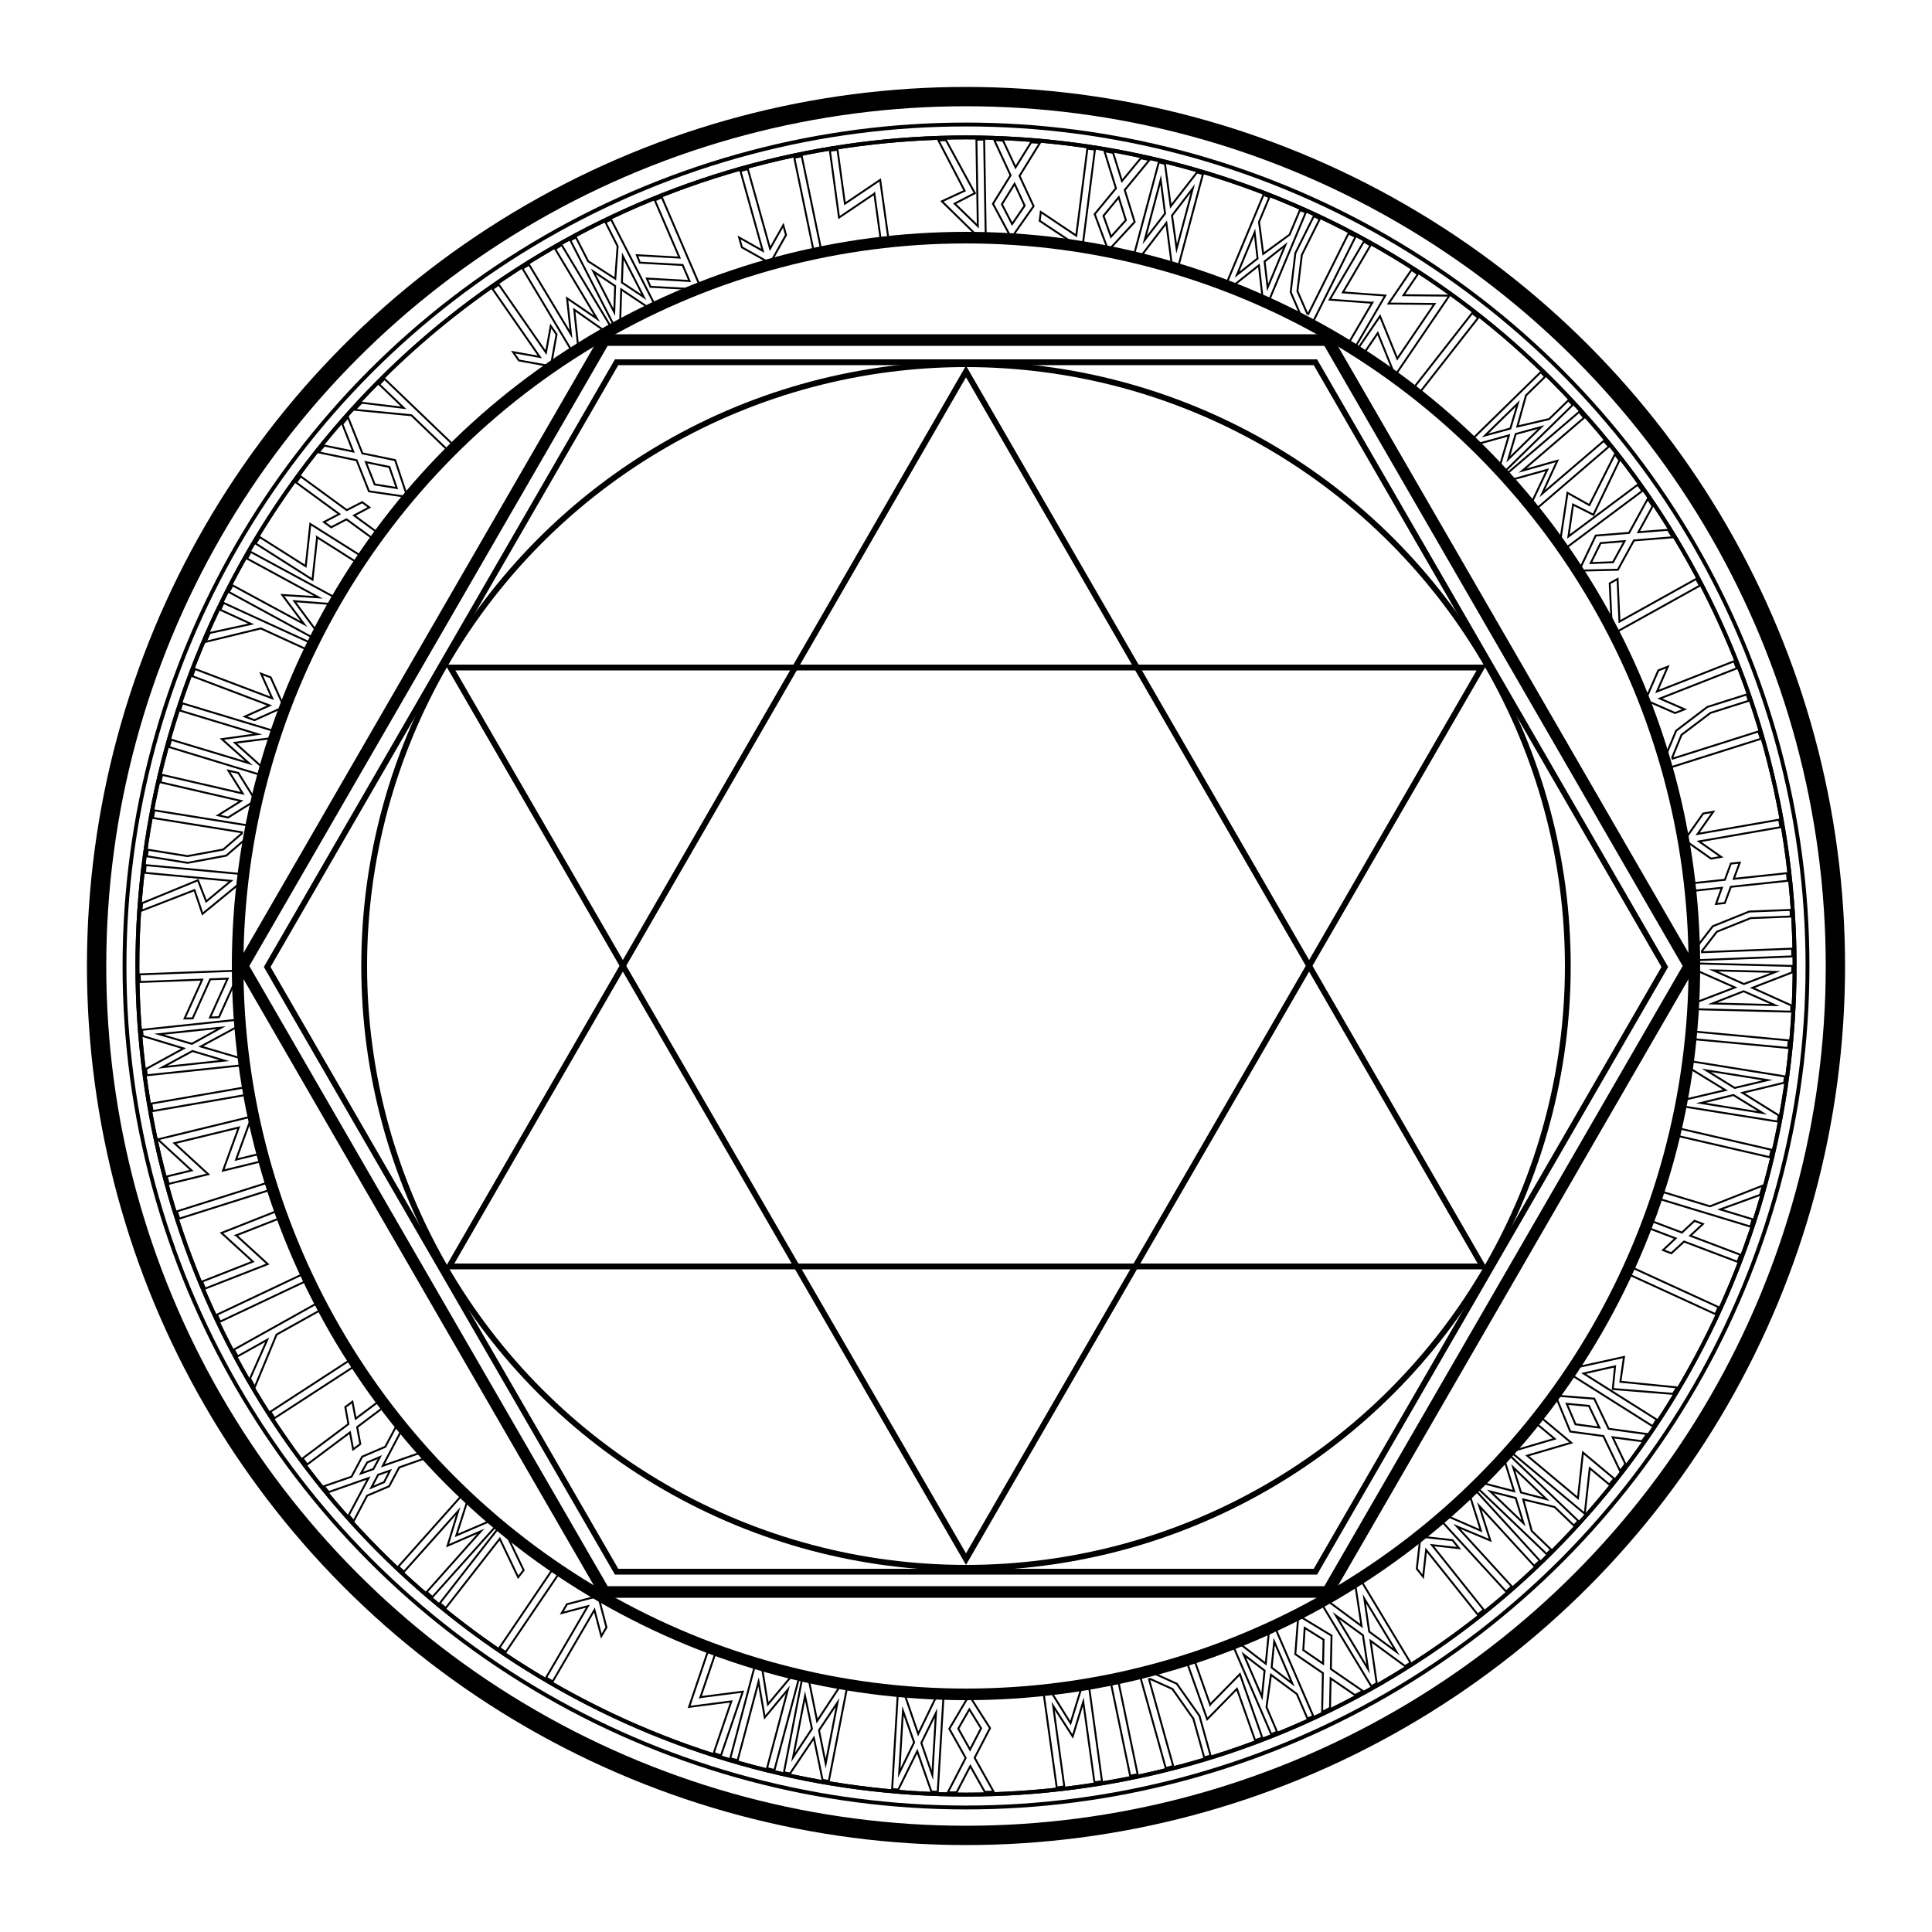 <?xml version="1.0" encoding="iso-8859-1"?>
<!-- Generator: Adobe Illustrator 15.0.0, SVG Export Plug-In . SVG Version: 6.00 Build 0)  -->
<!DOCTYPE svg PUBLIC "-//W3C//DTD SVG 1.1//EN" "http://www.w3.org/Graphics/SVG/1.1/DTD/svg11.dtd">
<svg version="1.1" id="&#x30EC;&#x30A4;&#x30E4;&#x30FC;_1"
	 xmlns="http://www.w3.org/2000/svg" xmlns:xlink="http://www.w3.org/1999/xlink" x="0px" y="0px" width="1000px" height="1000px"
	 viewBox="0 0 1000 1000" style="enable-background:new 0 0 1000 1000;" xml:space="preserve">
<circle style="fill:none;stroke:#000000;stroke-width:10;stroke-miterlimit:10;" cx="500" cy="500" r="450"/>
<circle style="fill:none;stroke:#000000;stroke-width:2;stroke-miterlimit:10;" cx="500" cy="500" r="435.555"/>
<circle style="fill:none;stroke:#000000;stroke-width:2;stroke-miterlimit:10;" cx="500" cy="500" r="428.889"/>
<circle style="fill:none;stroke:#000000;stroke-width:2;stroke-miterlimit:10;" cx="500" cy="500" r="428.889"/>
<g>
	<path style="fill:none;stroke:#000000;stroke-miterlimit:10;" d="M837.243,299.681l0.992,22.051l39.684-22.071l1.92,3.453
		l-43.734,24.324l-1.92-3.453l0.046-0.025l-1.039-22.026L837.243,299.681z"/>
	<path style="fill:none;stroke:#000000;stroke-miterlimit:10;" d="M855.362,262.05l-7.324,13.406l15.229-1.201l2.492,3.847
		l-20.042,1.62l-8.312,15.175l-20.1,0.464l8.644-18.152l17.247-1.378l9.674-17.627L855.362,262.05z M840.875,280.095l-12.406,1.005
		l-5.105,10.337l11.521-0.432L840.875,280.095z"/>
	<path style="fill:none;stroke:#000000;stroke-miterlimit:10;" d="M807.469,280.735l3.865-25.637l11.313,6.344l13.222-26.314
		l2.364,3.166l-13.488,28.157l-10.526-5.289l-2.393,16.516l35.833-26.764l2.396,3.208l-40.095,29.948l-1.482-1.983l-0.914-1.224
		L807.469,280.735z"/>
	<path style="fill:none;stroke:#000000;stroke-miterlimit:10;" d="M830.164,228.18l2.57,3l-37.974,32.598l-2.604-3.041l0.601-0.514
		l8.079-17.048l-18.366,5.12l-0.561,0.48l-2.604-3.041l38.042-32.518l2.57,3.001l-31.893,27.388l18.029-5.108l-7.816,17.031
		L830.164,228.18z"/>
	<path style="fill:none;stroke:#000000;stroke-miterlimit:10;" d="M761.696,227.666l35.762-35.022l2.285,2.334l-9.899,9.695
		l-4.453,16.086l16.434-3.852l9.938-9.658l2.285,2.334l-35.761,35.022L776,242.271l5.021-16.937l-17.001,4.703L761.696,227.666z
		 M785.627,208.802l-16.939,16.589l13.078-3.589L785.627,208.802z M784.53,224.626l-3.824,13.038l16.977-16.626L784.53,224.626z"/>
	<path style="fill:none;stroke:#000000;stroke-miterlimit:10;" d="M731.147,201.485l30.848-39.414l3.111,2.435l-30.847,39.415
		L731.147,201.485z"/>
	<path style="fill:none;stroke:#000000;stroke-miterlimit:10;" d="M722.051,194.401l-8.933-21.998l-7.404,10.891l-3.267-2.221
		l11.847-17.426l8.932,21.998l19.252-28.316l-23.741-0.216l11.847-17.425l3.268,2.221l-7.404,10.891l23.741,0.215L722.051,194.401z"
		/>
	<path style="fill:none;stroke:#000000;stroke-miterlimit:10;" d="M710.275,156.696l-0.072,0.019l-21.948-1.626l17.683-30.065
		l3.409,1.998l-14.253,24.319l21.948,1.627l-15.913,27.255l-3.455-2.025L710.275,156.696z"/>
	<path style="fill:none;stroke:#000000;stroke-miterlimit:10;" d="M673.936,164.771l-5.875-13.59l2.414-20.168l9.553-19.137
		l3.063,1.529l-9.271,18.571l-2.273,18.708l5.05,11.588l0.565,0.282l20.823-41.714l3.582,1.789l-22.353,44.777L673.936,164.771z"/>
	<path style="fill:none;stroke:#000000;stroke-miterlimit:10;" d="M634.714,147.017l19.279-46.184l3.015,1.258l-5.338,12.786
		l2.169,16.547l13.631-9.952l5.386-12.765l3.015,1.258l-19.279,46.184l-3.015-1.258l-1.978-17.552l-13.822,10.956L634.714,147.017z
		 M649.397,120.321l-9.133,21.876l10.644-8.401L649.397,120.321z M654.554,135.318l1.56,13.496l9.152-21.925L654.554,135.318z"/>
	<path style="fill:none;stroke:#000000;stroke-miterlimit:10;" d="M590.051,133.179l-3.206-0.858l12.944-48.344l3.206,0.858
		l2.971,21.901l13.568-17.473l3.104,0.831l-12.894,48.357l-3.155-0.845l-2.889-22.206l-13.599,17.792L590.051,133.179z
		 M600.774,93.13l-8.262,31.055l10.527-13.651L600.774,93.13z M606.64,111.552l2.385,17.163l8.353-31.194L606.64,111.552z"/>
	<path style="fill:none;stroke:#000000;stroke-miterlimit:10;" d="M576.162,79.136l4.543,14.585l9.726-11.78l4.497,0.884
		l-12.771,15.53l5.128,16.526l-13.642,14.769l-7.037-18.834l11.002-13.355l-5.942-19.209L576.162,79.136z M579.059,102.096
		l-7.903,9.615l3.879,10.857l7.701-8.581L579.059,102.096z"/>
	<path style="fill:none;stroke:#000000;stroke-miterlimit:10;" d="M538.72,109.707l18.352,12.273l5.748-45.049l3.919,0.5
		l-6.334,49.648l-3.92-0.5l0.007-0.052l-18.357-12.221L538.72,109.707z"/>
	<path style="fill:none;stroke:#000000;stroke-miterlimit:10;" d="M519.201,72.794l6.447,13.847l8.065-12.971l4.575,0.276
		l-10.584,17.093l7.285,15.691l-11.548,16.454l-9.484-17.724l9.12-14.701l-8.451-18.242L519.201,72.794z M525.135,95.159
		l-6.55,10.582l5.293,10.241l6.485-9.53L525.135,95.159z"/>
	<path style="fill:none;stroke:#000000;stroke-miterlimit:10;" d="M506.045,122.347l-18.524-18.14l11.766-5.459l-13.596-26.123
		l3.951-0.064l14.934,27.418l-10.449,5.438l11.99,11.607l-0.726-44.72l4.003-0.065l0.813,50.04l-2.476,0.04l-1.528,0.025
		L506.045,122.347z"/>
	<path style="fill:none;stroke:#000000;stroke-miterlimit:10;" d="M452.571,100.234l-0.045,0.06l-18.244,12.303l-4.716-34.554
		l3.914-0.54l3.853,27.919l18.244-12.303l4.366,31.251l-3.966,0.547L452.571,100.234z"/>
	<path style="fill:none;stroke:#000000;stroke-miterlimit:10;" d="M421.289,130.684l-10.162-49.011l3.87-0.802l10.161,49.01
		L421.289,130.684z"/>
	<path style="fill:none;stroke:#000000;stroke-miterlimit:10;" d="M382.585,122.934l12.203,6.879l-11.512-41.261l3.806-1.062
		l11.498,41.21l6.843-12.139l1.416,5.075l-8.233,14.605l-14.605-8.233L382.585,122.934z"/>
	<path style="fill:none;stroke:#000000;stroke-miterlimit:10;" d="M334.84,144.181l22.04,1.251l-3.556-8.276l-22.137-1.21
		l-1.546-3.865l22.04,1.252l-12.729-29.621l3.63-1.56l19.758,45.981l-3.63,1.56l-0.021-0.048l-22.019-1.203L334.84,144.181z"/>
	<path style="fill:none;stroke:#000000;stroke-miterlimit:10;" d="M318.02,168.936l-22.802-44.546l2.907-1.488l6.313,12.332
		l14.032,9.032l1.207-16.832l-6.266-12.356l2.907-1.488l22.802,44.545l-2.907,1.488l-14.676-9.827l-0.564,17.627L318.02,168.936z
		 M307.126,140.485l10.801,21.101l0.461-13.551L307.126,140.485z M321.904,146.235l11.309,7.526l-10.825-21.147L321.904,146.235z"/>
	<path style="fill:none;stroke:#000000;stroke-miterlimit:10;" d="M287.362,128.878l3.389-2.033l25.79,42.895l-3.434,2.06
		l-0.407-0.677l-15.458-10.818l1.976,18.966l0.379,0.632l-3.434,2.06l-25.7-42.949l3.389-2.033l21.671,36.028l-2.021-18.631
		l15.485,10.556L287.362,128.878z"/>
	<path style="fill:none;stroke:#000000;stroke-miterlimit:10;" d="M265.597,182.261l13.784,2.481l-24.438-35.169l3.244-2.254
		l24.409,35.126l2.468-13.71l3.006,4.326l-2.97,16.497l-16.497-2.97L265.597,182.261z"/>
	<path style="fill:none;stroke:#000000;stroke-miterlimit:10;" d="M187.171,208.459l21.778,2.646l-12.657-12.149l2.736-2.851
		l36.109,34.66l-2.736,2.851l-19.461-18.68l-29.272-2.828L187.171,208.459z"/>
	<path style="fill:none;stroke:#000000;stroke-miterlimit:10;" d="M167.854,230.641l14.964,3.064l-5.619-14.204l2.946-3.511
		l7.432,18.682l16.946,3.489l6.345,19.076l-19.889-2.932l-6.382-16.082l-19.689-4.072L167.854,230.641z M189.357,239.191
		l4.603,11.563l11.38,1.845l-3.795-10.886L189.357,239.191z"/>
	<path style="fill:none;stroke:#000000;stroke-miterlimit:10;" d="M175.595,266.072l-22.326-16.326l2.333-3.189l23.899,17.477
		l7.959-4.101l3.7,2.705l-7.874,4.163l12.715,9.298l-2.333,3.189l-14.331-10.479l-7.917,4.131l-3.742-2.736L175.595,266.072z"/>
	<path style="fill:none;stroke:#000000;stroke-miterlimit:10;" d="M164.118,278.081l0.016,0.073l-2.379,21.877l-29.437-18.702
		l2.113-3.338l23.813,15.078l2.379-21.877l26.689,16.837l-2.142,3.382L164.118,278.081z"/>
	<path style="fill:none;stroke:#000000;stroke-miterlimit:10;" d="M127.872,289.125l1.885-3.472l44.005,23.828l-1.91,3.519
		l-0.694-0.377l-18.808-1.459l11.339,15.326l0.648,0.352l-1.91,3.519l-43.955-23.921l1.885-3.472l36.969,20.008l-11.209-15.015
		l18.698,1.219L127.872,289.125z"/>
	<path style="fill:none;stroke:#000000;stroke-miterlimit:10;" d="M108.55,327.62l21.434-4.659l-15.945-7.312l1.647-3.591
		l45.488,20.86l-1.646,3.591l-24.516-11.242l-28.57,6.95L108.55,327.62z"/>
	<path style="fill:none;stroke:#000000;stroke-miterlimit:10;" d="M126.765,370.891l12.771-5.749l-40.045-15.185l1.401-3.694
		l39.995,15.166l-5.718-12.704l4.926,1.868l6.88,15.285l-15.285,6.88L126.765,370.891z"/>
	<path style="fill:none;stroke:#000000;stroke-miterlimit:10;" d="M93.179,367.789l1.147-3.781l47.91,14.489l-1.163,3.832
		l-0.756-0.229l-18.72,2.356l14.195,12.733l0.706,0.214l-1.163,3.832l-47.879-14.59l1.148-3.781l40.247,12.163l-14.004-12.456
		l18.564-2.568L93.179,367.789z"/>
	<path style="fill:none;stroke:#000000;stroke-miterlimit:10;" d="M112.885,421.978l11.882-7.418l-41.732-9.651l0.891-3.85
		l41.68,9.64l-7.379-11.819l5.133,1.188l8.878,14.22l-14.221,8.878L112.885,421.978z"/>
	<path style="fill:none;stroke:#000000;stroke-miterlimit:10;" d="M128.31,433.216l-11.216,9.667l-19.971,3.721l-21.119-3.401
		l0.544-3.381l20.495,3.301l18.535-3.419l9.552-8.281l0.101-0.624l-46.036-7.414l0.637-3.954l49.417,7.958L128.31,433.216z"/>
	<path style="fill:none;stroke:#000000;stroke-miterlimit:10;" d="M124.861,456.573l-20.051,16.442l-4.147-12.292l-27.451,10.674
		l0.366-3.935l28.884-11.863l4.269,10.98l12.845-10.657l-44.538-4.146l0.371-3.987l49.837,4.639l-0.229,2.465l-0.142,1.521
		L124.861,456.573z"/>
	<path style="fill:none;stroke:#000000;stroke-miterlimit:10;" d="M108.713,526.665l9.095-20.115l-9.002,0.342l-9.09,20.22
		l-4.163,0.053l9.095-20.114l-32.217,1.223l-0.15-3.948l50.011-1.898l0.15,3.948l-0.053,0.002l-9.042,20.113L108.713,526.665z"/>
	<path style="fill:none;stroke:#000000;stroke-miterlimit:10;" d="M125.414,548.043l0.346,3.301l-49.778,5.219l-0.346-3.301
		l19.388-10.614l-21.173-6.416l-0.335-3.196l49.773-5.271l0.34,3.249l-19.703,10.647l21.482,6.329L125.414,548.043z M99.28,540.294
		l15.173-8.372l-32.12,3.368L99.28,540.294z M84.176,552.366l31.958-3.403l-16.517-4.943L84.176,552.366z"/>
	<path style="fill:none;stroke:#000000;stroke-miterlimit:10;" d="M128.312,566.558l-49.315,8.538l-0.674-3.894l49.315-8.538
		L128.312,566.558z"/>
	<path style="fill:none;stroke:#000000;stroke-miterlimit:10;" d="M130.316,577.895l-8.124,22.314l12.798-3.117l0.935,3.84
		l-20.478,4.986l8.124-22.313l-33.275,8.103l17.473,16.081l-20.478,4.986l-0.935-3.839l12.798-3.117l-17.474-16.081L130.316,577.895
		z"/>
	<path style="fill:none;stroke:#000000;stroke-miterlimit:10;" d="M140.51,615.657l-47.721,15.105l-1.192-3.768l47.72-15.104
		L140.51,615.657z"/>
	<path style="fill:none;stroke:#000000;stroke-miterlimit:10;" d="M122.265,639.413l0.068,0.03l16.245,14.847l-32.485,12.699
		l-1.444-3.678l26.237-10.303l-16.245-14.848l29.357-11.584l1.463,3.728L122.265,639.413z"/>
	<path style="fill:none;stroke:#000000;stroke-miterlimit:10;" d="M159.203,662.67l-45.242,21.396l-1.689-3.571l45.241-21.396
		L159.203,662.67z"/>
	<path style="fill:none;stroke:#000000;stroke-miterlimit:10;" d="M129.422,713.515l8.899-20.053l-15.32,8.552l-1.926-3.45
		l43.705-24.396l1.926,3.45l-23.555,13.148l-11.265,27.166L129.422,713.515z"/>
	<path style="fill:none;stroke:#000000;stroke-miterlimit:10;" d="M184.061,706.755l-41.965,27.267l-2.153-3.313l41.966-27.267
		L184.061,706.755z"/>
	<path style="fill:none;stroke:#000000;stroke-miterlimit:10;" d="M181.146,741.432l-22.134,16.583l-2.369-3.162l23.694-17.751
		l-1.597-8.809l3.668-2.748l1.681,8.745l12.606-9.443l2.369,3.161l-14.208,10.645l1.639,8.777l-3.71,2.779L181.146,741.432z"/>
	<path style="fill:none;stroke:#000000;stroke-miterlimit:10;" d="M167.635,769.277l14.309-4.931l5.531-10.378l11.932-5.111
		l6.398-11.956l2.369,2.758l-10.036,19.04l20.336-7.052l2.438,2.838l-14.281,5.045l-5.223,9.767l-11.39,4.853l-6.934,13.111
		l-2.575-2.997l10.236-19.213l-20.536,7.224L167.635,769.277z M186.817,762.661l6.449-2.275l3.348-6.21l-6.563,2.79L186.817,762.661
		z M195.692,763.371l-3.49,6.61l6.603-2.825l3.067-5.969L195.692,763.371z"/>
	<path style="fill:none;stroke:#000000;stroke-miterlimit:10;" d="M209.132,813.496l-2.947-2.632l33.301-37.362l2.986,2.667
		l-0.526,0.59l-5.739,17.972l17.522-7.518l0.492-0.551l2.986,2.668l-33.379,37.291l-2.947-2.632l27.967-31.39l-17.19,7.462
		l5.481-17.92L209.132,813.496z"/>
	<path style="fill:none;stroke:#000000;stroke-miterlimit:10;" d="M268.197,816.38l-9.515-19.92l-27.937,35.802l-3.115-2.431
		l30.789-39.457l3.115,2.431l-0.032,0.041l9.547,19.879L268.197,816.38z"/>
	<path style="fill:none;stroke:#000000;stroke-miterlimit:10;" d="M289.84,813.675l-28.079,41.43l-3.271-2.217l28.078-41.43
		L289.84,813.675z"/>
	<path style="fill:none;stroke:#000000;stroke-miterlimit:10;" d="M311.243,846.866l-3.557-13.546l-21.598,36.98l-3.412-1.992
		l21.571-36.936l-13.474,3.538l2.657-4.549l16.211-4.257l4.257,16.212L311.243,846.866z"/>
	<path style="fill:none;stroke:#000000;stroke-miterlimit:10;" d="M362.558,878.456l0.067-0.032l21.828-2.815l-11.283,33.004
		l-3.741-1.272l9.078-26.687l-21.827,2.815l10.114-29.896l3.791,1.289L362.558,878.456z"/>
	<path style="fill:none;stroke:#000000;stroke-miterlimit:10;" d="M381.814,911.11l-3.818-1.016l12.822-48.372l3.868,1.029
		l-0.203,0.764l3.001,18.624l12.233-14.623l0.189-0.713l3.869,1.03l-12.923,48.344l-3.818-1.016l10.762-40.635l-11.961,14.423
		l-3.208-18.46L381.814,911.11z"/>
	<path style="fill:none;stroke:#000000;stroke-miterlimit:10;" d="M435.316,872.099l3.258,0.636l-9.582,49.126l-3.258-0.636
		l-4.474-21.646l-12.333,18.369l-3.154-0.615l9.53-49.137l3.207,0.625l4.414,21.957l12.341-18.688L435.316,872.099z M420.256,894.82
		l-3.563-16.96l-6.183,31.699L420.256,894.82z M427.379,912.796l6.101-31.555l-9.562,14.347L427.379,912.796z"/>
	<path style="fill:none;stroke:#000000;stroke-miterlimit:10;" d="M485.076,877.328l3.313,0.2l-3.015,49.953l-3.313-0.2
		l-7.29-20.863l-9.799,19.832l-3.208-0.194l2.963-49.955l3.26,0.196l7.271,21.179l9.766-20.15L485.076,877.328z M473.147,901.834
		l-5.769-16.338l-1.945,32.232L473.147,901.834z M482.578,918.71l1.884-32.078l-7.584,15.48L482.578,918.71z"/>
	<path style="fill:none;stroke:#000000;stroke-miterlimit:10;" d="M509.704,927.45l-7.487-13.313l-7.051,13.55l-4.583,0.074
		l9.247-17.854l-8.464-15.089l10.257-17.29l10.813,16.948l-7.97,15.355l9.82,17.544L509.704,927.45z M502.079,905.604l5.722-11.052
		l-6.061-9.807l-5.739,9.998L502.079,905.604z"/>
	<path style="fill:none;stroke:#000000;stroke-miterlimit:10;" d="M550.876,924.655l-3.914,0.54l-6.895-49.568l3.967-0.547
		l0.107,0.782l9.975,16.013l5.622-18.218l-0.102-0.731l3.967-0.547l6.789,49.583l-3.913,0.54l-5.8-41.637l-5.449,17.93
		l-10.102-15.783L550.876,924.655z"/>
	<path style="fill:none;stroke:#000000;stroke-miterlimit:10;" d="M578.67,869.323l10.162,49.011l-3.869,0.802l-10.162-49.01
		L578.67,869.323z"/>
	<path style="fill:none;stroke:#000000;stroke-miterlimit:10;" d="M595.634,865.369l13.472,6.145l11.732,16.584l5.743,20.604
		l-3.299,0.92l-5.573-19.996l-10.856-15.405l-11.517-5.213l-0.609,0.17l12.519,44.914l-3.857,1.075l-13.438-48.214L595.634,865.369z
		"/>
	<path style="fill:none;stroke:#000000;stroke-miterlimit:10;" d="M626.354,882.307l0.032-0.067l15.396-15.72l11.566,32.897
		l-3.725,1.316l-9.389-26.572l-15.396,15.72l-10.561-29.733l3.774-1.334L626.354,882.307z"/>
	<path style="fill:none;stroke:#000000;stroke-miterlimit:10;" d="M659.925,842.293l19.816,45.951l-2.999,1.294l-5.486-12.722
		l-13.406-9.937l-2.313,16.716l5.438,12.742l-2.999,1.293l-19.816-45.952l2.999-1.293l13.996,10.772l1.725-17.552L659.925,842.293z
		 M654.553,864.688l-10.788-8.255l9.407,21.814L654.553,864.688z M668.92,871.398l-9.387-21.767l-1.353,13.491L668.92,871.398z"/>
	<path style="fill:none;stroke:#000000;stroke-miterlimit:10;" d="M701.342,877.359l-12.607-8.627l-0.326,15.272l-4.077,2.095
		l0.392-20.104l-14.269-9.786L672,836.165l17.197,10.414l-0.352,17.299l16.572,11.387L701.342,877.359z M684.834,861.142
		l0.24-12.443l-9.775-6.113l-0.722,11.507L684.834,861.142z"/>
	<path style="fill:none;stroke:#000000;stroke-miterlimit:10;" d="M701.417,819.47l2.843-1.713l25.817,42.879l-2.844,1.712
		l-17.829-13.064l3.16,21.896l-2.753,1.658l-25.862-42.852l2.799-1.685l17.992,13.335l-3.369-22.141L701.417,819.47z
		 M705.47,846.425l-14.012-10.197l16.659,27.668L705.47,846.425z M722.804,854.991l-16.622-27.506l2.521,17.055L722.804,854.991z"/>
	<path style="fill:none;stroke:#000000;stroke-miterlimit:10;" d="M755.14,801.313l-13.919-1.555l26.734,33.458l-3.087,2.466
		l-26.701-33.416l-1.546,13.845l-3.288-4.115l1.86-16.658l16.658,1.86L755.14,801.313z"/>
	<path style="fill:none;stroke:#000000;stroke-miterlimit:10;" d="M782.457,821.104l-2.916,2.666l-33.814-36.899l2.955-2.702
		l0.533,0.583l17.303,7.522l-5.713-18.191l-0.498-0.545l2.955-2.702l33.736,36.972l-2.916,2.666l-28.41-30.99l5.69,17.855
		l-17.276-7.261L782.457,821.104z"/>
	<path style="fill:none;stroke:#000000;stroke-miterlimit:10;" d="M780.753,752.646l36.167,34.602l-2.258,2.36l-10.013-9.579
		l-16.223-3.927l4.385,16.3l9.977,9.617l-2.258,2.36l-36.168-34.602l2.259-2.36l17.092,4.466l-5.255-16.839L780.753,752.646z
		 M784.535,775.369l-13.155-3.398l17.17,16.427L784.535,775.369z M800.386,775.95l-17.132-16.391l4.013,12.954L800.386,775.95z"/>
	<path style="fill:none;stroke:#000000;stroke-miterlimit:10;" d="M781.896,751.421l22.775-6.702l-10.102-8.449l2.535-3.03
		l16.162,13.519l-22.775,6.703l26.263,21.969l2.573-23.602l16.162,13.52l-2.535,3.03l-10.101-8.45l-2.573,23.602L781.896,751.421z"
		/>
	<path style="fill:none;stroke:#000000;stroke-miterlimit:10;" d="M849.851,745.972l-15.139-2.039l6.573,13.789l-2.7,3.704
		l-8.687-18.134l-17.146-2.329l-7.629-18.601l20.044,1.572l7.461,15.61l19.922,2.723L849.851,745.972z M827.815,738.904
		l-5.379-11.224l-11.479-1.066l4.527,10.603L827.815,738.904z"/>
	<path style="fill:none;stroke:#000000;stroke-miterlimit:10;" d="M815.254,707.929l25.324-5.573l-1.872,12.837l29.309,2.922
		l-2.109,3.342l-31.125-2.511l1.169-11.724l-16.28,3.681l37.828,23.876l-2.138,3.386l-42.327-26.716l1.321-2.094l0.815-1.292
		L815.254,707.929z"/>
	<path style="fill:none;stroke:#000000;stroke-miterlimit:10;" d="M844.034,655.724l45.487,20.859l-1.646,3.591l-45.488-20.859
		L844.034,655.724z"/>
	<path style="fill:none;stroke:#000000;stroke-miterlimit:10;" d="M874.885,639.615l25.859,9.806l-1.401,3.693l-27.682-10.496
		l-6.582,6.067l-4.285-1.625l6.483-6.104l-14.727-5.584l1.4-3.694l16.599,6.294l6.533-6.086l4.335,1.644L874.885,639.615z"/>
	<path style="fill:none;stroke:#000000;stroke-miterlimit:10;" d="M910.987,618.485l-20.614,7.508l16.788,5.097l-1.148,3.781
		l-47.894-14.54l1.147-3.781l25.813,7.836l27.377-10.74L910.987,618.485z"/>
	<path style="fill:none;stroke:#000000;stroke-miterlimit:10;" d="M868.188,583.854l48.765,11.278l-0.891,3.85l-48.764-11.278
		L868.188,583.854z"/>
	<path style="fill:none;stroke:#000000;stroke-miterlimit:10;" d="M873.994,552.479l0.528-3.277l49.416,7.958l-0.527,3.277
		l-21.488,5.185l18.766,11.721l-0.512,3.174l-49.425-7.906l0.52-3.226l21.8-5.135l-19.085-11.719L873.994,552.479z M897.2,566.783
		l-16.834,4.12l31.887,5.135L897.2,566.783z M914.932,559.072l-31.738-5.059l14.653,9.085L914.932,559.072z"/>
	<path style="fill:none;stroke:#000000;stroke-miterlimit:10;" d="M876.029,533.848l49.837,4.639l-0.366,3.935l-49.837-4.639
		L876.029,533.848z"/>
	<path style="fill:none;stroke:#000000;stroke-miterlimit:10;" d="M877.5,501.978l0.143-3.317l50.053,1.319l-0.073,3.318
		l-20.597,7.993l20.156,9.12l-0.084,3.212l-50.025-1.266l0.087-3.266l20.865-7.984L877.5,502.03V501.978z M902.506,513.067
		l-16.133,6.319l32.279,0.852L902.506,513.067z M919.053,503.07l-32.123-0.795l15.728,7.055L919.053,503.07z"/>
	<path style="fill:none;stroke:#000000;stroke-miterlimit:10;" d="M877.471,491.107l9.082-11.693l18.84-7.597l21.373-0.842
		l0.135,3.421l-20.741,0.818l-17.491,7.017l-7.726,10.006l0.025,0.631l46.589-1.836l0.157,4.001l-50.011,1.971L877.471,491.107z"/>
	<path style="fill:none;stroke:#000000;stroke-miterlimit:10;" d="M897.408,454.882l27.501-2.924l0.418,3.929l-29.439,3.13
		l-3.135,8.386l-4.558,0.484l3.03-8.375l-15.663,1.666l-0.418-3.929l17.653-1.877l3.083-8.38l4.609-0.49L897.408,454.882z"/>
	<path style="fill:none;stroke:#000000;stroke-miterlimit:10;" d="M886.751,420.175l-8.053,11.46l42.191-7.369l0.68,3.892
		l-42.139,7.36l11.399,8.01l-5.189,0.906l-13.716-9.637l9.637-13.716L886.751,420.175z"/>
	<path style="fill:none;stroke:#000000;stroke-miterlimit:10;" d="M861.881,391.896l5.674-13.678l16.167-12.302l20.394-6.456
		l1.034,3.265l-19.792,6.265l-15.02,11.386l-4.811,11.691l0.19,0.603l44.456-14.071l1.208,3.817l-47.721,15.105L861.881,391.896z"/>
	<path style="fill:none;stroke:#000000;stroke-miterlimit:10;" d="M863.263,345.065l-5.6,12.84l39.871-15.656l1.444,3.678
		l-39.821,15.636l12.771,5.57l-4.904,1.926l-15.367-6.702l6.702-15.367L863.263,345.065z"/>
</g>
<circle style="fill:none;stroke:#000000;stroke-width:6;stroke-miterlimit:10;" cx="500" cy="500" r="377"/>
<polygon style="fill:none;stroke:#000000;stroke-width:6;stroke-miterlimit:10;" points="312.793,824 125.586,500 312.793,176 
	687.207,176 874.414,500 687.207,824 "/>
<polygon style="fill:none;stroke:#000000;stroke-width:3;stroke-miterlimit:10;" points="319.149,813.5 138.297,500.5 
	319.149,187.5 680.852,187.5 861.702,500.5 680.852,813.5 "/>
<circle style="fill:none;stroke:#000000;stroke-width:3;stroke-miterlimit:10;" cx="500" cy="500" r="311.5"/>
<g>
	<path style="fill:#000000;" d="M500,195.281L764.841,654H235.159L500,195.281 M500,189.281L229.963,657h540.074L500,189.281
		L500,189.281z"/>
</g>
<g>
	<path style="fill:#000000;" d="M764.3,347L500,804.008L235.701,347H764 M769.5,344h-539L500,810L769.5,344L769.5,344z"/>
</g>
</svg>
